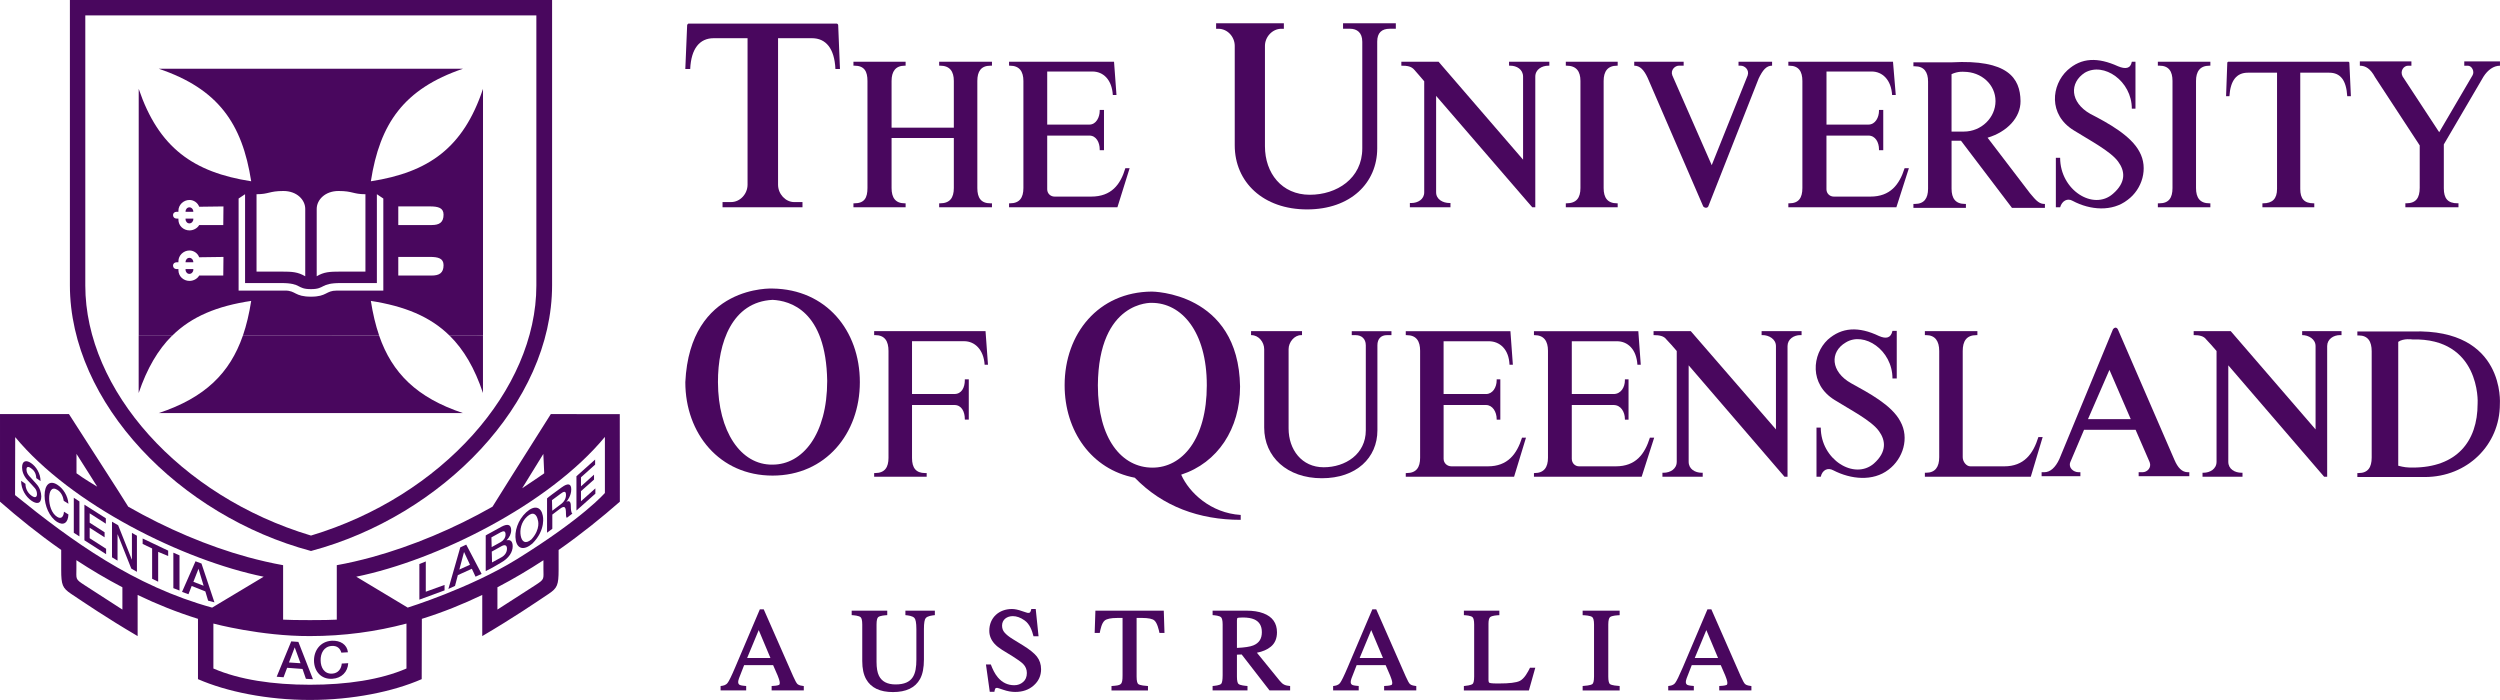 <svg version="1.1" xmlns="http://www.w3.org/2000/svg" xmlns:xlink="http://www.w3.org/1999/xlink" height="120" width="428.58" viewBox="0 0 428.583 120">
<title>University of Queensland</title>
<g transform="matrix(3.249,0,0,3.249,-27.315,-1.381)">
<defs>
<rect id="XMLID_1_" y="0" width="152.22" x="0" height="45.589"/>
</defs>
<clipPath id="XMLID_3_">
<use xlink:href="#XMLID_1_" height="45.589" width="152.222" y="0" x="0"/>
</clipPath>
<path fill="#49075e" d="m37.272,26.723s0.158-0.14,0.265-0.211l0.49-0.359c0.349-0.259,0.522-0.212,0.522,0.094,0,0.345-0.207,0.595-0.259,0.655,0.094-0.052,0.236-0.075,0.236,0.208,0,0.212,0.022,0.386,0.084,0.414l-0.297,0.226c-0.043-0.051-0.043-0.149-0.043-0.234,0-0.335-0.061-0.435-0.315-0.245l-0.405,0.306v0.749l-0.278,0.208v-1.811zm0.26,0.093c0.007,0.202,0.012,0.411,0.015,0.558l0.457-0.346c0.174-0.127,0.268-0.301,0.268-0.49,0-0.23-0.127-0.179-0.272-0.069l-0.468,0.347z" clip-path="url(#XMLID_3_)"/>
<path fill="#49075e" d="m34.378,30.382-0.342,0.177v-1.881s0.131-0.084,0.278-0.156l0.556-0.306c0.311-0.165,0.509-0.127,0.509,0.189,0,0.188-0.089,0.372-0.245,0.532,0.212-0.058,0.325,0.061,0.325,0.311,0,0.297-0.188,0.631-0.636,0.876l-0.445,0.258zm-0.041-1.603,0.013,0.514,0.479-0.266c0.141-0.076,0.254-0.228,0.254-0.396,0-0.192-0.094-0.208-0.254-0.123l-0.492,0.271zm0.018,0.751,0.015,0.572,0.5-0.274c0.179-0.099,0.288-0.264,0.288-0.453,0-0.184-0.109-0.23-0.288-0.132l-0.515,0.287z" clip-path="url(#XMLID_3_)"/>
<path fill="#49075e" d="m32.565,30.772-0.149,0.567-0.35,0.161,0.627-2.192,0.315-0.146,0.811,1.546-0.32,0.146-0.194-0.418-0.74,0.336zm0.64-0.549-0.313-0.673-0.248,0.928,0.561-0.255z" clip-path="url(#XMLID_3_)"/>
<path fill="#49075e" d="m23.557,35.661-0.188,0.5-0.363-0.028,0.768-1.866,0.377,0.028,0.769,1.97-0.372-0.023-0.179-0.52c-0.228-0.014-0.646-0.047-0.812-0.061m0.707-0.24-0.306-0.839-0.303,0.798,0.609,0.041z" clip-path="url(#XMLID_3_)"/>
<path fill="#49075e" d="m18.521,31.345-0.17,0.435-0.339-0.123,0.711-1.616,0.315,0.118,0.684,2.049-0.334-0.089-0.146-0.488-0.721-0.286zm0.63-0.013-0.27-0.896-0.27,0.688,0.54,0.208z" clip-path="url(#XMLID_3_)"/>
<path fill="#49075e" d="m36.652,31.303c0.509-0.33,0.429-0.307,0.429-0.891v-0.426c-0.767,0.501-1.576,0.982-2.427,1.427v1.177s1.131-0.732,1.998-1.287m1.23-1.859v1.048c0,0.801-0.07,0.961-0.518,1.264-0.707,0.471-1.813,1.233-3.511,2.232v-2.172c-1.01,0.486-2.073,0.915-3.187,1.262l-0.008,3.182c-1.508,0.66-3.642,1.098-5.898,1.098-2.258,0-4.399-0.438-5.907-1.098v-3.183c-1.112-0.346-2.174-0.774-3.184-1.26v2.171c-1.7-0.999-2.808-1.762-3.515-2.232-0.447-0.303-0.518-0.463-0.518-1.264v-1.051c-1.196-0.836-2.274-1.71-3.229-2.545v-4.622h3.638c1.476,2.309,2.558,3.963,3.128,4.886,2.021,1.155,4.19,2.078,6.291,2.658,0.642,0.174,1.268,0.32,1.881,0.429v2.874c0.462,0.033,2.369,0.033,2.832,0v-2.874c0.607-0.108,1.238-0.255,1.875-0.429,2.102-0.58,4.315-1.503,6.342-2.658,0,0,1.628-2.61,3.077-4.886l3.638,0.003,0.004,4.619c-0.953,0.836-2.036,1.711-3.231,2.548m-25.444,0.539v0.429c0,0.584-0.075,0.561,0.434,0.891l1.993,1.287v-1.177c-0.85-0.445-1.661-0.928-2.427-1.43m27.885-6.503c-2.959,3.577-8.873,6.508-13.118,7.375l2.714,1.63s3.277-1.017,5.759-2.552c3.532-2.188,4.646-3.497,4.646-3.497v-2.956zm-4.364,2.708c0.656-0.432,1.163-0.789,1.163-0.789l-0.046-1.023-1.117,1.812zm-22.422-0.083c-0.315-0.514-0.633-0.994-1.094-1.73v1.023c0.364,0.274,1.094,0.707,1.094,0.707m-4.328-2.615-0.008,3.059c2.992,2.422,6.268,4.801,10.399,5.937l2.719-1.63c-4.246-0.868-10.152-3.793-13.11-7.366m10.457,9.837v2.372c1.366,0.593,3.152,0.857,5.095,0.857,1.944,0,3.727-0.265,5.093-0.857v-2.371c-1.603,0.426-3.303,0.66-5.093,0.66-2.6,0.009-5.089-0.659-5.09-0.66l-0.005-0.001z" clip-path="url(#XMLID_3_)"/>
<path fill="#49075e" d="M24.817,29.498c-6.938-1.854-12.722-7.808-12.722-14.026v-15.047h25.443v15.047c0.001,6.218-5.783,12.173-12.721,14.026m-11.909-28.26v14.253c0,5.5,4.972,11.113,11.909,13.193,6.918-2.08,11.891-7.693,11.891-13.193v-14.253h-23.8z" clip-path="url(#XMLID_3_)"/>
<polygon points="17.554,31.458,17.879,31.585,17.879,29.729,17.554,29.587" fill="#49075e" clip-path="url(#XMLID_3_)"/>
<polygon fill-rule="evenodd" clip-path="url(#XMLID_3_)" points="15.934,29.126,16.434,29.365,16.434,30.964,16.753,31.118,16.753,29.545,17.281,29.762,17.281,29.479,15.934,28.839" fill="#49075e"/>
<polygon points="15.368,29.945,15.358,29.94,14.642,28.141,14.317,27.952,14.317,29.832,14.609,30.007,14.609,28.621,14.619,28.626,15.335,30.427,15.632,30.596,15.632,28.692,15.368,28.541" fill="#49075e" clip-path="url(#XMLID_3_)"/>
<polygon fill-rule="evenodd" clip-path="url(#XMLID_3_)" points="13.139,27.51,13.992,28.057,13.992,27.773,12.861,27.053,12.861,28.933,14.006,29.667,14.006,29.381,13.139,28.824,13.139,28.272,13.926,28.777,13.926,28.509,13.139,28.005" fill="#49075e"/>
<polygon points="12.301,28.537,12.598,28.729,12.598,26.883,12.301,26.689" fill="#49075e" clip-path="url(#XMLID_3_)"/>
<path fill="#49075e" d="m12.018,27.005c-0.028-0.419-0.278-0.811-0.594-1.008-0.414-0.26-0.664,0.032-0.664,0.574,0,0.538,0.25,1.136,0.664,1.396,0.34,0.208,0.575,0.047,0.594-0.396l-0.236-0.146c-0.018,0.264-0.141,0.409-0.357,0.273-0.298-0.183-0.425-0.618-0.425-0.975,0-0.363,0.127-0.642,0.424-0.457,0.208,0.123,0.311,0.349,0.349,0.589l0.245,0.15z" clip-path="url(#XMLID_3_)"/>
<path fill="#49075e" d="m9.521,25.794c0.005,0.466,0.25,0.844,0.547,1.051,0.259,0.18,0.518,0.193,0.518-0.226,0-0.198-0.08-0.467-0.255-0.655-0.064-0.08-0.353-0.387-0.372-0.41-0.095-0.104-0.155-0.222-0.155-0.354,0-0.188,0.132-0.15,0.234-0.075,0.161,0.108,0.274,0.273,0.283,0.528l0.226,0.155c0-0.392-0.226-0.759-0.499-0.947-0.235-0.165-0.476-0.151-0.476,0.226,0,0.189,0.066,0.435,0.287,0.674,0.179,0.193,0.302,0.316,0.391,0.425,0.053,0.065,0.109,0.165,0.109,0.306,0,0.146-0.076,0.236-0.278,0.095-0.184-0.128-0.33-0.344-0.33-0.632l-0.23-0.161z" clip-path="url(#XMLID_3_)"/>
<path fill="#49075e" d="m26.766,34.842c-0.047-0.415-0.405-0.632-0.857-0.608-0.594,0.033-0.942,0.509-0.934,1.061,0.01,0.547,0.373,0.984,0.966,0.946,0.486-0.027,0.816-0.361,0.84-0.823l-0.34,0.019c-0.023,0.278-0.192,0.513-0.504,0.532-0.424,0.027-0.607-0.33-0.612-0.692-0.01-0.368,0.165-0.745,0.589-0.769,0.292-0.019,0.442,0.137,0.504,0.354l0.348-0.02z" clip-path="url(#XMLID_3_)"/>
<polygon fill-rule="evenodd" clip-path="url(#XMLID_3_)" points="39.063,25.61,39.809,24.941,39.809,24.673,38.823,25.554,38.823,27.363,39.822,26.473,39.822,26.194,39.063,26.873,39.063,26.341,39.751,25.729,39.751,25.47,39.063,26.087" fill="#49075e"/>
<polygon fill-rule="evenodd" clip-path="url(#XMLID_3_)" points="31.864,31.288,30.874,31.647,30.874,30.049,30.535,30.187,30.535,32.066,31.864,31.576" fill="#49075e"/>
<path d="m35.624,28.941c-0.089-0.457,0.104-1.074,0.547-1.483,0.447-0.41,0.787-0.283,0.876,0.17,0,0,0.19,0.746-0.551,1.479-0.441,0.377-0.787,0.283-0.872-0.166m1.164-1.074c-0.062-0.302-0.25-0.48-0.57-0.184-0.321,0.292-0.391,0.712-0.335,1.013,0.057,0.303,0.237,0.466,0.566,0.189,0.504-0.559,0.339-1.018,0.339-1.018" fill-rule="evenodd" clip-path="url(#XMLID_3_)" fill="#49075e"/>
<path d="m33.891,18.142v3.02c-0.436-1.306-1.011-2.288-1.755-3.022l1.755,0.002zm-5.476,0c0.682,1.965,1.986,3.269,4.417,4.078h-16.048c2.444-0.81,3.753-2.113,4.436-4.079l7.195,0.001zm-10.932,0c-0.741,0.738-1.317,1.72-1.759,3.02v-3.02h1.759z" fill-rule="evenodd" clip-path="url(#XMLID_3_)" fill="#49075e"/>
<path d="m24.816,16.079c0.85,0,0.774-0.321,1.36-0.321h2.457v-4.858l-0.34-0.228v4.688h-1.909c-1.097,0-0.813,0.321-1.568,0.321-0.775,0-0.474-0.321-1.569-0.321h-1.909v-4.688l-0.341,0.228v4.857h2.458c0.567,0.001,0.491,0.322,1.361,0.322m0.302-1.077c0.378-0.227,0.681-0.246,1.248-0.246h1.323v-4.083c-0.662,0-0.662-0.17-1.418-0.17-0.719,0-1.153,0.473-1.153,0.945v3.554zm-0.605,0c-0.396-0.227-0.68-0.246-1.246-0.246h-1.324v-4.083c0.662,0,0.662-0.17,1.418-0.17,0.718,0,1.152,0.473,1.152,0.945v3.554zm-6.315-0.738h0.41c0-0.136-0.096-0.234-0.208-0.234-0.113,0-0.202,0.099-0.202,0.222v0.012zm0.41,0.359h-0.41v0.033c0,0.122,0.089,0.221,0.202,0.221,0.112,0,0.208-0.099,0.208-0.221v-0.033zm1.58,0.341h-1.271c-0.094,0.17-0.302,0.283-0.51,0.283-0.322,0-0.586-0.245-0.586-0.567v-0.057h-0.095c-0.113,0-0.189-0.075-0.189-0.188,0-0.095,0.076-0.171,0.189-0.171h0.095v-0.056c0-0.303,0.264-0.566,0.586-0.566,0.227,0,0.435,0.15,0.51,0.358l1.281-0.018-0.01,0.982zm9.234-0.982,1.669-0.001c0.436,0,0.72,0.075,0.72,0.435,0,0.415-0.228,0.548-0.624,0.548h-1.765v-0.982zm-11.224-2.382h0.41c0-0.137-0.096-0.235-0.208-0.235-0.113,0-0.202,0.099-0.202,0.221v0.014zm0.41,0.358h-0.41v0.033c0,0.122,0.089,0.221,0.202,0.221,0.112,0,0.208-0.099,0.208-0.221v-0.033zm1.58,0.341h-1.271c-0.094,0.17-0.302,0.283-0.51,0.283-0.322,0-0.586-0.246-0.586-0.566v-0.058h-0.095c-0.113,0-0.189-0.075-0.189-0.188,0-0.095,0.076-0.17,0.189-0.17h0.095v-0.058c0-0.302,0.264-0.566,0.586-0.566,0.227,0,0.435,0.151,0.51,0.358l1.281-0.017-0.01,0.982zm9.234-0.982,1.669-0.001c0.436,0,0.72,0.075,0.72,0.434,0,0.416-0.228,0.549-0.624,0.549h-1.765v-0.982zm-13.696,6.825v-13.029c1.059,3.119,2.892,4.404,5.935,4.877-0.472-3.044-1.739-4.877-4.876-5.937h16.048c-3.119,1.06-4.385,2.893-4.858,5.937,3.044-0.473,4.878-1.758,5.918-4.877v13.028h-1.757c-1.032-1.021-2.393-1.563-4.161-1.839,0.104,0.668,0.248,1.279,0.441,1.838l-7.195,0.001c0.193-0.56,0.336-1.171,0.44-1.839-1.775,0.266-3.138,0.813-4.176,1.843l-1.759-0.003z" fill-rule="evenodd" clip-path="url(#XMLID_3_)" fill="#49075e"/>
<path d="m46.429,36.623c0.143-0.016,0.274-0.04,0.369-0.163,0.073-0.094,0.207-0.364,0.4-0.82l1.303-3.065h0.204l1.554,3.535c0.103,0.235,0.179,0.366,0.228,0.411,0.082,0.072,0.229,0.09,0.332,0.104v0.229h-1.697v-0.232c0.122-0.011,0.274-0.009,0.388-0.057,0.019-0.01,0.041-0.033,0.041-0.114,0-0.094-0.073-0.291-0.109-0.376l-0.242-0.555h-1.529c-0.151,0.38-0.241,0.612-0.272,0.699-0.03,0.086-0.042,0.148-0.042,0.19,0,0.083,0.031,0.131,0.09,0.159,0.077,0.035,0.244,0.046,0.332,0.054v0.232h-1.35v-0.231zm2.012-2.951-0.611,1.471h1.229l-0.618-1.471z" fill-rule="evenodd" clip-path="url(#XMLID_3_)" fill="#49075e"/>
<path fill="#49075e" d="m55.223,32.883c-0.117,0.008-0.389,0.023-0.481,0.109-0.047,0.041-0.084,0.156-0.084,0.386v1.973c0,0.319,0.043,0.561,0.126,0.729,0.15,0.303,0.437,0.459,0.88,0.459,0.926,0,1.096-0.541,1.096-1.316v-1.605c0-0.341-0.043-0.523-0.103-0.586-0.105-0.113-0.337-0.136-0.476-0.149v-0.235h1.554v0.235c-0.134,0.014-0.388,0.04-0.483,0.158-0.057,0.067-0.094,0.25-0.094,0.577v1.605c0,0.432-0.066,0.775-0.204,1.027-0.255,0.467-0.74,0.692-1.43,0.692-0.681,0-1.16-0.222-1.417-0.683-0.137-0.246-0.203-0.564-0.203-0.953v-1.928c0-0.228-0.038-0.342-0.084-0.384-0.092-0.085-0.358-0.104-0.474-0.112v-0.236h1.877v0.237z" clip-path="url(#XMLID_3_)"/>
<path fill="#49075e" d="m61.062,36.172c0.233,0.273,0.52,0.409,0.865,0.409,0.182,0,0.337-0.059,0.467-0.172,0.128-0.11,0.195-0.266,0.195-0.474,0-0.184-0.065-0.342-0.198-0.479-0.215-0.214-0.87-0.594-1.113-0.744-0.161-0.103-0.293-0.207-0.392-0.315-0.185-0.205-0.279-0.435-0.279-0.687,0-0.698,0.514-1.151,1.196-1.151,0.15,0,0.326,0.037,0.526,0.109,0.206,0.07,0.306,0.099,0.32,0.099,0.069,0,0.097-0.018,0.107-0.031,0.041-0.05,0.054-0.115,0.068-0.177h0.233l0.149,1.44h-0.266c-0.078-0.307-0.199-0.647-0.473-0.84-0.212-0.151-0.419-0.224-0.62-0.224-0.3,0-0.566,0.177-0.566,0.5,0,0.145,0.044,0.266,0.13,0.365,0.091,0.107,0.233,0.223,0.434,0.346l0.543,0.334c0.341,0.211,0.588,0.407,0.732,0.59,0.146,0.189,0.219,0.412,0.22,0.666,0,0.343-0.131,0.63-0.39,0.858-0.257,0.229-0.584,0.341-0.976,0.341-0.199,0-0.406-0.037-0.62-0.111-0.215-0.075-0.319-0.105-0.335-0.105-0.06,0-0.082,0.017-0.093,0.034-0.031,0.058-0.039,0.11-0.049,0.174h-0.245l-0.201-1.44h0.258c0.092,0.242,0.202,0.485,0.373,0.685" clip-path="url(#XMLID_3_)"/>
<path fill="#49075e" d="m69.814,32.646,0.037,1.176h-0.264c-0.037-0.171-0.115-0.524-0.269-0.658-0.091-0.082-0.301-0.134-0.66-0.134h-0.278v3.094c0,0.243,0.04,0.357,0.087,0.395,0.101,0.076,0.394,0.095,0.513,0.104v0.233h-1.925v-0.233c0.513-0.039,0.584-0.042,0.584-0.571v-3.021h-0.28c-0.341,0-0.554,0.05-0.66,0.134-0.163,0.131-0.23,0.48-0.264,0.658h-0.268l0.039-1.176h3.608z" clip-path="url(#XMLID_3_)"/>
<path d="m72.848,36.501c0.041-0.05,0.072-0.189,0.072-0.451v-2.672c0-0.217-0.035-0.334-0.081-0.38-0.083-0.088-0.338-0.107-0.449-0.116v-0.236h1.771c0.36,0,0.664,0.046,0.911,0.141,0.474,0.179,0.715,0.516,0.715,1.002,0,0.321-0.105,0.578-0.323,0.757-0.188,0.156-0.436,0.262-0.736,0.32l1.203,1.479c0.17,0.209,0.288,0.252,0.55,0.278v0.231h-1.088l-1.469-1.896-0.25,0.011v1.154c0,0.23,0.036,0.348,0.081,0.389,0.093,0.08,0.36,0.1,0.476,0.11v0.232h-1.841v-0.232c0.104-0.01,0.383-0.032,0.458-0.121m2.141-2.719c0-0.337-0.135-0.556-0.401-0.675-0.146-0.064-0.345-0.1-0.599-0.1-0.181,0-0.267,0.015-0.288,0.029-0.007,0.005-0.027,0.029-0.027,0.121v1.455c0.406-0.018,0.693-0.063,0.864-0.132,0.303-0.123,0.451-0.35,0.451-0.698" fill-rule="evenodd" clip-path="url(#XMLID_3_)" fill="#49075e"/>
<path d="m78.747,36.623c0.143-0.016,0.274-0.04,0.369-0.163,0.073-0.094,0.207-0.364,0.4-0.82l1.303-3.065h0.204l1.554,3.535c0.103,0.235,0.179,0.366,0.228,0.411,0.082,0.072,0.229,0.09,0.332,0.104v0.229h-1.697v-0.232c0.122-0.011,0.274-0.009,0.389-0.057,0.018-0.01,0.04-0.033,0.04-0.114,0-0.094-0.073-0.291-0.109-0.376l-0.24-0.556h-1.529c-0.151,0.38-0.241,0.612-0.272,0.699-0.03,0.086-0.042,0.148-0.042,0.19,0,0.083,0.031,0.131,0.09,0.159,0.077,0.035,0.244,0.046,0.332,0.054v0.232h-1.35v-0.23zm2.013-2.951-0.61,1.471h1.229l-0.619-1.471z" fill-rule="evenodd" clip-path="url(#XMLID_3_)" fill="#49075e"/>
<path fill="#49075e" d="m86.111,36.511c0.043-0.037,0.08-0.15,0.08-0.389v-2.744c0-0.22-0.035-0.337-0.081-0.383-0.086-0.089-0.348-0.104-0.461-0.112v-0.236h1.871v0.237c-0.126,0.006-0.376,0.018-0.482,0.102-0.052,0.042-0.091,0.146-0.091,0.351v2.963c0,0.063,0.01,0.104,0.025,0.131,0.008,0.014,0.032,0.032,0.104,0.041l0.142,0.013,0.287,0.003c0.549,0,0.905-0.046,1.084-0.13,0.253-0.118,0.441-0.48,0.548-0.699h0.279l-0.337,1.197h-3.431v-0.232c0.112-0.013,0.374-0.038,0.463-0.113" clip-path="url(#XMLID_3_)"/>
<path fill="#49075e" d="m92.429,36.519c0.047-0.037,0.087-0.152,0.087-0.396v-2.744c0-0.228-0.04-0.346-0.09-0.389-0.1-0.089-0.389-0.099-0.511-0.105v-0.237h1.953v0.237c-0.122,0.007-0.41,0.017-0.51,0.105-0.05,0.043-0.09,0.161-0.09,0.389v2.744c0,0.244,0.04,0.359,0.087,0.396,0.1,0.075,0.395,0.094,0.513,0.103v0.234h-1.953v-0.234c0.119-0.01,0.412-0.028,0.514-0.103" clip-path="url(#XMLID_3_)"/>
<path d="m96.429,36.623c0.144-0.016,0.275-0.04,0.369-0.163,0.074-0.094,0.207-0.364,0.402-0.82l1.302-3.065h0.204l1.553,3.535c0.104,0.235,0.18,0.366,0.229,0.411,0.082,0.072,0.228,0.09,0.332,0.104v0.229h-1.697v-0.232c0.122-0.011,0.274-0.009,0.388-0.057,0.019-0.01,0.04-0.033,0.04-0.114,0-0.094-0.072-0.291-0.108-0.376l-0.24-0.556h-1.53c-0.15,0.38-0.241,0.612-0.271,0.699-0.03,0.086-0.042,0.148-0.042,0.19,0,0.083,0.03,0.131,0.09,0.159,0.077,0.035,0.244,0.046,0.332,0.054v0.232h-1.351v-0.23zm2.013-2.951-0.611,1.471h1.229l-0.618-1.471z" fill-rule="evenodd" clip-path="url(#XMLID_3_)" fill="#49075e"/>
<path d="m115.02,5.759c0.008,0.869-0.709,1.626-1.739,1.932l2.238,2.93c0.226,0.259,0.435,0.564,0.74,0.564h0.048v0.209h-1.738l-2.689-3.542h-0.499v2.528c0,0.515,0.209,0.805,0.708,0.805h0.049v0.209h-2.77v-0.209h0.081c0.482,0,0.692-0.29,0.692-0.805v-5.652c0-0.499-0.21-0.805-0.692-0.805h-0.081v-0.209h2.013c2.962-0.161,3.626,0.824,3.639,2.045m-3.64-1.421v3.03h0.645c0.934,0,1.675-0.74,1.675-1.609,0-0.87-0.741-1.546-1.675-1.546-0.001,0-0.303-0.036-0.645,0.125" fill-rule="evenodd" clip-path="url(#XMLID_3_)" fill="#49075e"/>
<path fill="#49075e" d="m50.75,11.361v-0.273h-0.435c-0.468,0-0.854-0.435-0.854-0.917v-7.73h1.787c0.741,0,1.192,0.547,1.24,1.626h0.24l-0.094-2.317c0-0.033-0.048-0.081-0.064-0.081h-7.842s-0.063,0.048-0.063,0.081l-0.097,2.317h0.258c0.048-1.079,0.499-1.626,1.24-1.626h1.786v7.729c0,0.482-0.387,0.917-0.87,0.917h-0.45v0.273h4.218z" clip-path="url(#XMLID_3_)"/>
<path fill="#49075e" d="m80.287,2.619c0-0.468-0.273-0.677-0.644-0.677h-0.37v-0.29h2.785v0.29h-0.322c-0.418,0-0.66,0.209-0.66,0.677v5.635c0,1.819-1.4,3.221-3.703,3.221s-3.815-1.433-3.815-3.382v-5.249c0-0.467-0.371-0.901-0.87-0.901h-0.113v-0.29h3.575v0.29h-0.129c-0.483,0-0.869,0.435-0.869,0.901v5.298c0,1.417,0.885,2.56,2.367,2.56,1.417,0,2.769-0.854,2.769-2.447v-5.636z" clip-path="url(#XMLID_3_)"/>
<path fill="#49075e" d="m58.736,7.707h-3.285v2.641c0,0.515,0.21,0.805,0.693,0.805h0.048v0.209h-2.753v-0.209h0.048c0.531,0,0.692-0.29,0.692-0.805v-5.653c0-0.499-0.161-0.805-0.692-0.805h-0.048v-0.208h2.753v0.209h-0.048c-0.483,0-0.693,0.306-0.693,0.805v2.464h3.285v-2.465c0-0.499-0.209-0.805-0.726-0.805h-0.048v-0.208h2.786v0.209h-0.081c-0.499,0-0.691,0.306-0.691,0.805v5.652c0,0.515,0.192,0.805,0.691,0.805h0.081v0.209h-2.786v-0.209h0.048c0.517,0,0.726-0.29,0.726-0.805v-2.641z" clip-path="url(#XMLID_3_)"/>
<path fill="#49075e" d="m63.663,7.578v2.834c0,0.225,0.177,0.386,0.386,0.386h1.934c1.062,0,1.545-0.628,1.803-1.497h0.226l-0.645,2.062h-5.717v-0.21h0.049c0.499,0,0.708-0.289,0.708-0.806v-5.65c0-0.499-0.209-0.806-0.708-0.806h-0.049v-0.209h5.539l0.129,1.755h-0.193c-0.049-0.805-0.499-1.239-1.079-1.239h-2.383v2.801h2.222c0.37,0,0.548-0.402,0.548-0.725v-0.048h0.226v2.125h-0.226v-0.049c0-0.354-0.178-0.724-0.548-0.724h-2.222z" clip-path="url(#XMLID_3_)"/>
<path fill="#49075e" d="m93.023,10.348c0,0.515,0.209,0.805,0.708,0.805h0.033v0.209h-2.737v-0.209h0.032c0.531,0,0.74-0.29,0.74-0.805v-5.653c0-0.499-0.209-0.805-0.74-0.805h-0.032v-0.208h2.737v0.209h-0.033c-0.499,0-0.708,0.306-0.708,0.805v5.652z" clip-path="url(#XMLID_3_)"/>
<path fill="#49075e" d="m98.546,11.313,2.657-6.746c0.209-0.435,0.402-0.677,0.708-0.677v-0.208h-1.771v0.209h0.112c0.226,0,0.468,0.226,0.37,0.516l-1.896,4.733-2.077-4.733c-0.113-0.29,0.145-0.516,0.338-0.516h0.258v-0.209h-2.608v0.209c0.306,0,0.516,0.226,0.709,0.644l2.93,6.779c0.063,0.081,0.208,0.113,0.272-0.001" clip-path="url(#XMLID_3_)"/>
<path fill="#49075e" d="m104.78,7.578v2.834c0,0.225,0.177,0.386,0.387,0.386h1.933c1.046,0,1.528-0.628,1.803-1.497h0.226l-0.66,2.062h-5.7v-0.21h0.049c0.499,0,0.692-0.289,0.692-0.806v-5.65c0-0.499-0.193-0.806-0.692-0.806h-0.049v-0.209h5.522l0.146,1.755h-0.193c-0.048-0.805-0.515-1.239-1.079-1.239h-2.383v2.801h2.206c0.386,0,0.564-0.402,0.564-0.725v-0.048h0.225v2.125h-0.225v-0.049c0-0.354-0.179-0.724-0.564-0.724h-2.208z" clip-path="url(#XMLID_3_)"/>
<path fill="#49075e" d="m117.11,8.753h-0.226v2.608h0.226c0.097-0.338,0.386-0.499,0.66-0.338,0.934,0.499,2.093,0.58,2.897-0.048,0.773-0.564,1.111-1.676,0.628-2.544-0.451-0.854-1.657-1.515-2.592-1.997-1.079-0.611-1.111-1.643-0.29-2.173,0.998-0.58,2.48,0.435,2.48,1.899h0.192v-2.478h-0.192c-0.065,0.369-0.338,0.402-0.726,0.241-1.063-0.482-1.932-0.467-2.673,0.209-0.837,0.773-1.03,2.335,0.338,3.173,0.822,0.515,1.934,1.095,2.335,1.642,0.371,0.499,0.436,1.095-0.273,1.707-1.029,0.902-2.784-0.194-2.784-1.901" clip-path="url(#XMLID_3_)"/>
<path fill="#49075e" d="m84.313,3.682h-1.964v0.209c0.322,0,0.531,0.032,0.692,0.226,0.177,0.193,0.29,0.338,0.515,0.596v5.86c0,0.371-0.338,0.564-0.676,0.564h-0.081v0.225h2.142v-0.225h-0.048c-0.354,0-0.709-0.193-0.709-0.564v-5.089l5.072,5.877h0.161v-6.89c0-0.388,0.354-0.58,0.691-0.58h0.05v-0.209h-2.126v0.209h0.064c0.338,0,0.676,0.192,0.676,0.58v4.379l-4.459-5.168z" clip-path="url(#XMLID_3_)"/>
<path fill="#49075e" d="m124.28,10.348c0,0.515,0.209,0.805,0.709,0.805h0.048v0.209h-2.771v-0.209h0.081c0.499,0,0.692-0.29,0.692-0.805v-5.653c0-0.499-0.193-0.805-0.692-0.805h-0.081v-0.208h2.771v0.209h-0.048c-0.5,0-0.709,0.306-0.709,0.805v5.652z" clip-path="url(#XMLID_3_)"/>
<path fill="#49075e" d="m136.08,8.093-2.351-3.591c-0.241-0.45-0.499-0.61-0.805-0.61v-0.227h2.721v0.227h-0.177c-0.226,0-0.436,0.272-0.29,0.563l1.933,2.947,1.755-2.995c0.128-0.209-0.033-0.515-0.242-0.515h-0.19v-0.227h1.884v0.227c-0.338,0-0.645,0.225-0.87,0.578l-2.093,3.575v2.318c0,0.532,0.209,0.789,0.725,0.789h0.048v0.209h-2.802v-0.209h0.049c0.516,0,0.708-0.29,0.708-0.821v-2.238z" clip-path="url(#XMLID_3_)"/>
<path fill="#49075e" d="m129.78,10.396c0,0.516,0.209,0.757,0.708,0.757h0.032v0.209h-2.737v-0.209h0.033c0.498,0,0.739-0.241,0.739-0.757v-6.135h-1.545c-0.58,0-0.918,0.403-0.967,1.24h-0.177l0.064-1.771c0-0.016,0.032-0.048,0.048-0.048h6.345c0.016,0,0.048,0.032,0.048,0.048l0.081,1.771h-0.193c-0.049-0.837-0.354-1.24-0.95-1.24h-1.529v6.135z" clip-path="url(#XMLID_3_)"/>
<path fill="#49075e" d="m56.53,24.597c0,0.516,0.209,0.789,0.692,0.789h0.081v0.193h-2.771v-0.193h0.049c0.516,0,0.708-0.306,0.708-0.805v-5.635c0-0.517-0.192-0.839-0.708-0.839h-0.049v-0.209h5.877l0.129,1.771h-0.177c-0.048-0.789-0.515-1.24-1.079-1.24h-2.752v2.786h2.238c0.386,0,0.548-0.354,0.548-0.725v-0.049h0.209v2.125h-0.209v-0.031c0-0.37-0.162-0.74-0.548-0.74h-2.238v2.802z" clip-path="url(#XMLID_3_)"/>
<path fill="#49075e" d="m84.579,21.795v2.834c0,0.241,0.192,0.402,0.419,0.402h1.916c1.046,0,1.528-0.644,1.803-1.513h0.209l-0.628,2.061h-5.716v-0.193h0.049c0.515,0,0.708-0.306,0.708-0.806v-5.65c0-0.499-0.193-0.821-0.708-0.821h-0.049v-0.21h5.522l0.129,1.771h-0.177c-0.032-0.821-0.515-1.239-1.095-1.239h-2.383v2.785h2.237c0.354,0,0.564-0.354,0.564-0.725v-0.049h0.193v2.126h-0.193v-0.032c0-0.371-0.21-0.741-0.564-0.741h-2.236z" clip-path="url(#XMLID_3_)"/>
<path fill="#49075e" d="m80.473,18.64c0-0.338-0.225-0.531-0.53-0.531h-0.211v-0.21h2.095v0.21h-0.242c-0.306,0-0.499,0.193-0.499,0.531v4.492c0,1.448-1.111,2.527-2.931,2.527-1.835,0-3.043-1.127-3.043-2.673v-4.138c0-0.37-0.29-0.74-0.677-0.74h-0.016v-0.21h2.689v0.21h-0.048c-0.354,0-0.66,0.37-0.66,0.74v4.187c0,1.111,0.692,2.045,1.852,2.045,1.143,0,2.222-0.692,2.222-1.948v-4.492z" clip-path="url(#XMLID_3_)"/>
<path fill="#49075e" d="m91.342,21.795v2.834c0,0.241,0.177,0.402,0.386,0.402h1.933c1.063,0,1.529-0.644,1.803-1.513h0.226l-0.66,2.061h-5.684v-0.193h0.032c0.499,0,0.708-0.306,0.708-0.806v-5.65c0-0.499-0.209-0.821-0.708-0.821h-0.032v-0.21h5.507l0.129,1.771h-0.177c-0.05-0.821-0.517-1.239-1.079-1.239h-2.383v2.785h2.205c0.387,0,0.597-0.354,0.597-0.725v-0.049h0.192v2.126h-0.192v-0.032c0-0.371-0.21-0.741-0.597-0.741h-2.206z" clip-path="url(#XMLID_3_)"/>
<path fill="#49075e" d="m111.97,24.549c0,0.241,0.193,0.482,0.403,0.482h1.787c1.046,0,1.529-0.66,1.803-1.546h0.226l-0.627,2.094h-5.589v-0.21h0.065c0.483,0,0.692-0.306,0.692-0.82v-5.604c0-0.515-0.209-0.837-0.692-0.837h-0.065v-0.21h2.771v0.21h-0.049c-0.531,0-0.725,0.322-0.725,0.837v5.604z" clip-path="url(#XMLID_3_)"/>
<path fill="#49075e" d="m104.48,22.986h-0.226v2.593h0.226c0.079-0.354,0.369-0.499,0.659-0.339,0.935,0.483,2.094,0.597,2.914-0.031,0.773-0.58,1.111-1.675,0.628-2.544-0.45-0.869-1.689-1.514-2.592-2.014-1.095-0.61-1.143-1.657-0.29-2.156,0.966-0.597,2.464,0.401,2.464,1.899h0.226v-2.512h-0.226c-0.081,0.386-0.338,0.435-0.709,0.273-1.079-0.515-1.964-0.467-2.705,0.193-0.82,0.773-0.997,2.351,0.371,3.188,0.821,0.515,1.933,1.078,2.334,1.642,0.338,0.467,0.436,1.079-0.273,1.707-1.03,0.887-2.801-0.207-2.801-1.899" clip-path="url(#XMLID_3_)"/>
<path fill="#49075e" d="m97.621,17.898h-1.964v0.209c0.321,0,0.547,0.05,0.676,0.227,0.192,0.209,0.322,0.338,0.547,0.611v5.845c0,0.387-0.354,0.58-0.692,0.58h-0.063v0.209h2.125v-0.209h-0.048c-0.355,0-0.693-0.193-0.693-0.58v-5.088l5.056,5.877h0.161v-6.892c0-0.37,0.338-0.58,0.676-0.58h0.065v-0.209h-2.109v0.209h0.049c0.338,0,0.708,0.21,0.708,0.58v4.396l-4.494-5.185z" clip-path="url(#XMLID_3_)"/>
<path fill="#49075e" d="m126.12,17.898h-1.964v0.209c0.305,0,0.531,0.05,0.66,0.227,0.192,0.209,0.321,0.338,0.547,0.611v5.845c0,0.387-0.354,0.58-0.692,0.58h-0.048v0.209h2.109v-0.209h-0.04c-0.371,0-0.709-0.193-0.709-0.58v-5.088l5.056,5.877h0.161v-6.892c0-0.37,0.338-0.58,0.676-0.58h0.081v-0.209h-2.077v0.209c0.339,0,0.708,0.21,0.708,0.58v4.396l-4.476-5.185z" clip-path="url(#XMLID_3_)"/>
<path d="m118.58,22.539h2.255l-1.124-2.598-1.131,2.598zm4.558,2.143c0.177,0.419,0.402,0.659,0.707,0.659h0.081v0.209h-2.673v-0.209h0.21c0.241,0,0.483-0.24,0.37-0.53l-0.741-1.707h-2.721l-0.725,1.707c-0.112,0.29,0.162,0.53,0.435,0.53h0.098v0.209h-2.046v-0.209h0.146c0.306,0,0.58-0.24,0.789-0.691l2.834-6.859c0.169-0.191,0.261,0.026,0.261,0.026l2.975,6.865z" fill-rule="evenodd" clip-path="url(#XMLID_3_)" fill="#49075e"/>
<path d="m134.95,18.462v6.537c0.306,0.081,0.467,0.097,0.757,0.097,2.319,0,3.431-1.369,3.431-3.365,0.016-0.085,0.137-3.485-3.45-3.396,0-0.001-0.459-0.07-0.738,0.127m5.363,3.285c0,2.158-1.724,3.848-3.961,3.848h-3.559v-0.209h0.064c0.499,0,0.692-0.306,0.692-0.82v-5.604c0-0.516-0.193-0.838-0.692-0.838h-0.064v-0.209h2.918c4.911-0.153,4.602,3.832,4.602,3.832" fill-rule="evenodd" clip-path="url(#XMLID_3_)" fill="#49075e"/>
<path d="m46.29,20.593c0.008,2.584,1.195,4.376,2.882,4.348,1.578,0,2.882-1.586,2.882-4.419-0.06-3.725-1.972-4.228-2.882-4.275-2.129,0.107-2.889,2.242-2.882,4.346m2.882-4.943c2.822,0.04,4.605,2.206,4.605,4.942,0,2.705-1.803,4.928-4.605,4.928s-4.604-2.223-4.604-4.928c0.242-5.164,4.604-4.942,4.604-4.942" fill-rule="evenodd" clip-path="url(#XMLID_3_)" fill="#49075e"/>
<path d="m69.178,16.405s-2.806-0.133-2.842,4.348c0,2.85,1.272,4.347,2.882,4.347,1.563,0,2.866-1.497,2.866-4.347,0-2.851-1.344-4.348-2.906-4.348m0-0.595s4.585,0.008,4.661,5.012c0,2.222-1.175,4.021-3.107,4.649,0.419,0.95,1.563,2.028,3.141,2.125v0.258c-2.19,0-4.122-0.709-5.588-2.222-2.286-0.436-3.703-2.464-3.703-4.879-0.001-2.725,1.786-4.923,4.596-4.943" fill-rule="evenodd" clip-path="url(#XMLID_3_)" fill="#49075e"/>
</g>
</svg>

